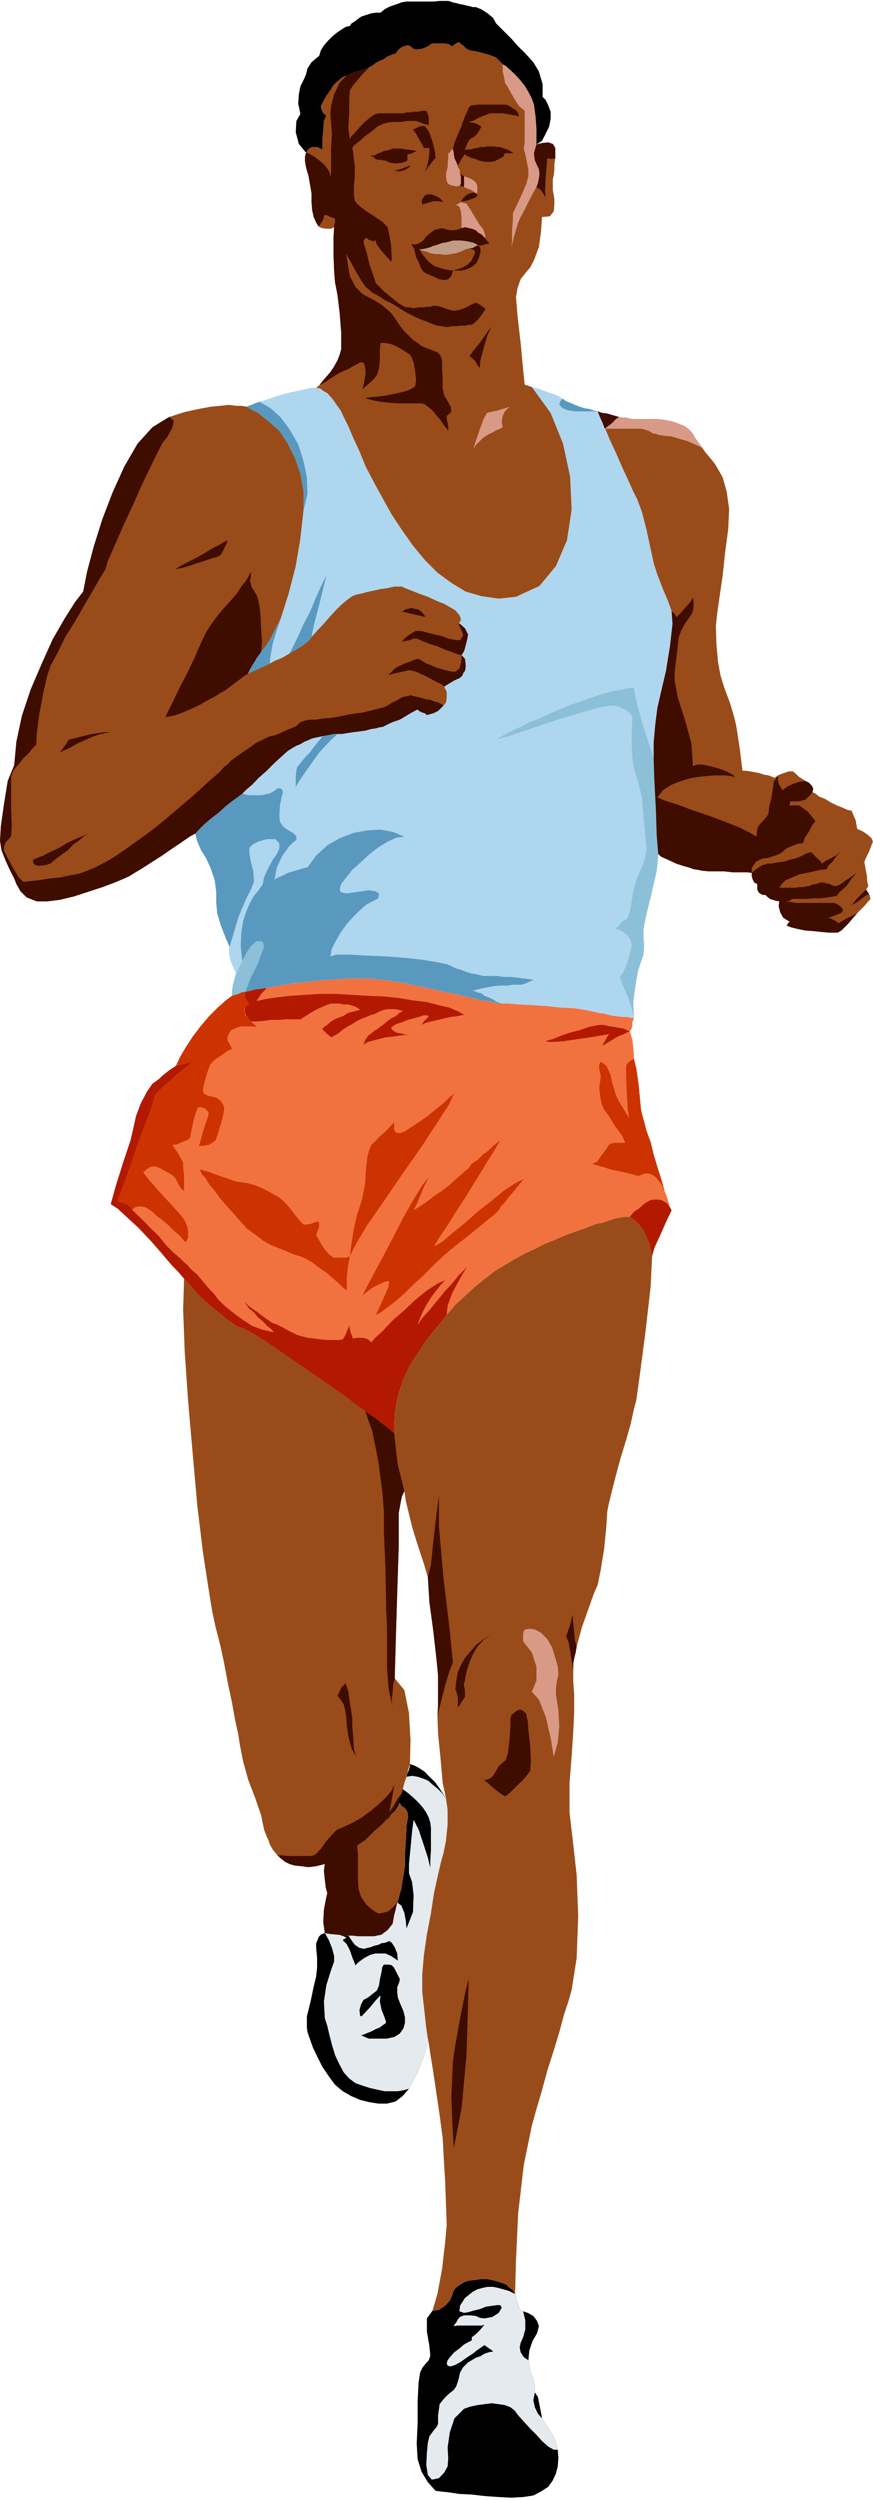 <?xml version="1.0" encoding="UTF-8" standalone="no"?>
<svg
   xmlns:ooo="http://xml.openoffice.org/svg/export"
   xmlns:dc="http://purl.org/dc/elements/1.1/"
   xmlns:cc="http://creativecommons.org/ns#"
   xmlns:rdf="http://www.w3.org/1999/02/22-rdf-syntax-ns#"
   xmlns:svg="http://www.w3.org/2000/svg"
   xmlns="http://www.w3.org/2000/svg"
   xmlns:sodipodi="http://sodipodi.sourceforge.net/DTD/sodipodi-0.dtd"
   xmlns:inkscape="http://www.inkscape.org/namespaces/inkscape"
   version="1.2"
   width="28.22mm"
   height="80.77mm"
   viewBox="0 0 2822 8077"
   preserveAspectRatio="xMidYMid"
   xml:space="preserve"
   id="svg207"
   sodipodi:docname="jogger4.svg"
   style="fill-rule:evenodd;stroke-width:28.222;stroke-linejoin:round"
   inkscape:version="0.92.5 (2060ec1f9f, 2020-04-08)"><sodipodi:namedview
   pagecolor="#ffffff"
   bordercolor="#666666"
   borderopacity="1"
   objecttolerance="10"
   gridtolerance="10"
   guidetolerance="10"
   inkscape:pageopacity="0"
   inkscape:pageshadow="2"
   inkscape:window-width="664"
   inkscape:window-height="487"
   id="namedview209"
   showgrid="false"
   inkscape:zoom="0.2102413"
   inkscape:cx="53.329135"
   inkscape:cy="152.61732"
   inkscape:window-x="0"
   inkscape:window-y="0"
   inkscape:window-maximized="0"
   inkscape:current-layer="svg207" />
 <defs
   class="ClipPathGroup"
   id="defs8">
  <clipPath
   id="presentation_clip_path"
   clipPathUnits="userSpaceOnUse">
   <rect
   x="0"
   y="0"
   width="21000"
   height="29700"
   id="rect2" />
  </clipPath>
  <clipPath
   id="presentation_clip_path_shrink"
   clipPathUnits="userSpaceOnUse">
   <rect
   x="21"
   y="29"
   width="20958"
   height="29641"
   id="rect5" />
  </clipPath>
 </defs>
 <defs
   class="TextShapeIndex"
   id="defs12">
  <g
   ooo:slide="id1"
   ooo:id-list="id3"
   id="g10" />
 </defs>
 <defs
   class="EmbeddedBulletChars"
   id="defs44">
  <g
   id="bullet-char-template-57356"
   transform="matrix(4.8828125e-4,0,0,-4.8828125e-4,0,0)">
   <path
   d="M 580,1141 1163,571 580,0 -4,571 Z"
   id="path14"
   inkscape:connector-curvature="0" />
  </g>
  <g
   id="bullet-char-template-57354"
   transform="matrix(4.8828125e-4,0,0,-4.8828125e-4,0,0)">
   <path
   d="M 8,1128 H 1137 V 0 H 8 Z"
   id="path17"
   inkscape:connector-curvature="0" />
  </g>
  <g
   id="bullet-char-template-10146"
   transform="matrix(4.8828125e-4,0,0,-4.8828125e-4,0,0)">
   <path
   d="M 174,0 602,739 174,1481 1456,739 Z M 1358,739 309,1346 659,739 Z"
   id="path20"
   inkscape:connector-curvature="0" />
  </g>
  <g
   id="bullet-char-template-10132"
   transform="matrix(4.8828125e-4,0,0,-4.8828125e-4,0,0)">
   <path
   d="M 2015,739 1276,0 H 717 l 543,543 H 174 v 393 h 1086 l -543,545 h 557 z"
   id="path23"
   inkscape:connector-curvature="0" />
  </g>
  <g
   id="bullet-char-template-10007"
   transform="matrix(4.8828125e-4,0,0,-4.8828125e-4,0,0)">
   <path
   d="m 0,-2 c -7,16 -16,29 -25,39 l 381,530 c -94,256 -141,385 -141,387 0,25 13,38 40,38 9,0 21,-2 34,-5 21,4 42,12 65,25 l 27,-13 111,-251 280,301 64,-25 24,25 c 21,-10 41,-24 62,-43 C 886,937 835,863 770,784 769,783 710,716 594,584 L 774,223 c 0,-27 -21,-55 -63,-84 l 16,-20 C 717,90 699,76 672,76 641,76 570,178 457,381 L 164,-76 c -22,-34 -53,-51 -92,-51 -42,0 -63,17 -64,51 -7,9 -10,24 -10,44 0,9 1,19 2,30 z"
   id="path26"
   inkscape:connector-curvature="0" />
  </g>
  <g
   id="bullet-char-template-10004"
   transform="matrix(4.8828125e-4,0,0,-4.8828125e-4,0,0)">
   <path
   d="M 285,-33 C 182,-33 111,30 74,156 52,228 41,333 41,471 c 0,78 14,145 41,201 34,71 87,106 158,106 53,0 88,-31 106,-94 l 23,-176 c 8,-64 28,-97 59,-98 l 735,706 c 11,11 33,17 66,17 42,0 63,-15 63,-46 V 965 c 0,-36 -10,-64 -30,-84 L 442,47 C 390,-6 338,-33 285,-33 Z"
   id="path29"
   inkscape:connector-curvature="0" />
  </g>
  <g
   id="bullet-char-template-9679"
   transform="matrix(4.8828125e-4,0,0,-4.8828125e-4,0,0)">
   <path
   d="M 813,0 C 632,0 489,54 383,161 276,268 223,411 223,592 c 0,181 53,324 160,431 106,107 249,161 430,161 179,0 323,-54 432,-161 108,-107 162,-251 162,-431 0,-180 -54,-324 -162,-431 C 1136,54 992,0 813,0 Z"
   id="path32"
   inkscape:connector-curvature="0" />
  </g>
  <g
   id="bullet-char-template-8226"
   transform="matrix(4.8828125e-4,0,0,-4.8828125e-4,0,0)">
   <path
   d="m 346,457 c -73,0 -137,26 -191,78 -54,51 -81,114 -81,188 0,73 27,136 81,188 54,52 118,78 191,78 73,0 134,-26 185,-79 51,-51 77,-114 77,-187 0,-75 -25,-137 -76,-188 -50,-52 -112,-78 -186,-78 z"
   id="path35"
   inkscape:connector-curvature="0" />
  </g>
  <g
   id="bullet-char-template-8211"
   transform="matrix(4.8828125e-4,0,0,-4.8828125e-4,0,0)">
   <path
   d="M -4,459 H 1135 V 606 H -4 Z"
   id="path38"
   inkscape:connector-curvature="0" />
  </g>
  <g
   id="bullet-char-template-61548"
   transform="matrix(4.8828125e-4,0,0,-4.8828125e-4,0,0)">
   <path
   d="m 173,740 c 0,163 58,303 173,419 116,115 255,173 419,173 163,0 302,-58 418,-173 116,-116 174,-256 174,-419 0,-163 -58,-303 -174,-418 C 1067,206 928,148 765,148 601,148 462,206 346,322 231,437 173,577 173,740 Z"
   id="path41"
   inkscape:connector-curvature="0" />
  </g>
 </defs>
 <g
   id="g49"
   transform="translate(-9089,-10811)">
  <g
   id="id2"
   class="Master_Slide">
   <g
   id="bg-id2"
   class="Background" />
   <g
   id="bo-id2"
   class="BackgroundObjects" />
  </g>
 </g>
 <g
   class="SlideGroup"
   id="g205"
   transform="translate(-9089,-10811)">
  <g
   id="g203">
   <g
   id="container-id1">
    <g
   id="id1"
   class="Slide"
   clip-path="url(#presentation_clip_path)">
     <g
   class="Page"
   id="g199">
      <g
   class="Graphic"
   id="g197">
       <g
   id="id3">
        <rect
   class="BoundingBox"
   x="9089"
   y="10811"
   width="2822"
   height="8077"
   id="rect51"
   style="fill:none;stroke:none" />
        <defs
   id="defs56">
         <clipPath
   id="clip_path_1"
   clipPathUnits="userSpaceOnUse">
          <path
   d="m 9089,10811 h 2821 v 8076 H 9089 Z"
   id="path53"
   inkscape:connector-curvature="0" />
         </clipPath>
        </defs>
        <g
   clip-path="url(#clip_path_1)"
   id="g194">
         <path
   d="m 9839,14028 10,-3 10,-3 10,-5 13,-2 15,-3 18,-5 18,-2 18,-3 43,-7 48,-8 49,-5 48,-5 46,-3 43,-2 h 38 l 36,2 23,3 25,2 28,5 30,5 31,8 30,5 31,8 33,7 28,5 31,8 27,5 23,8 23,2 21,5 15,3 h 10 23 l 35,3 41,2 46,3 46,5 43,2 33,5 25,5 21,5 20,3 18,5 20,3 18,2 h 15 l 13,3 h 10 l -5,15 v 13 l -2,7 -6,8 8,28 3,25 2,23 v 13 l 8,33 7,48 5,51 3,33 3,13 7,25 8,31 13,35 10,41 12,40 13,41 10,36 8,20 5,18 5,15 5,10 -15,31 -20,45 -21,46 -7,26 -11,-46 -17,-38 -23,-28 -21,-15 h -15 l -13,2 -17,3 -16,5 -15,5 -15,5 -15,2 -13,5 -20,8 -23,8 -28,10 -26,10 -30,13 -31,12 -30,16 -33,15 -33,18 -33,20 -33,20 -33,26 -31,25 -30,28 -31,28 -28,33 -25,31 -26,30 -23,33 -23,33 -20,33 -18,36 -15,40 -13,41 -5,25 -2,26 v 25 28 l -10,-7 -13,-11 -13,-10 -13,-10 -12,-10 -13,-8 -10,-7 -10,-8 -23,-15 -43,-33 -59,-41 -66,-46 -66,-45 -59,-41 -48,-30 -25,-13 -26,-10 -30,-21 -28,-23 -31,-25 -28,-25 -23,-26 -17,-20 -13,-13 -15,-18 -26,-27 -33,-39 -35,-40 -39,-41 -38,-35 -28,-26 -23,-15 18,-64 23,-73 23,-69 10,-43 8,-36 15,-40 20,-38 18,-26 10,-7 11,-8 10,-10 10,-8 10,-8 10,-7 8,-5 7,-5 13,-28 18,-31 23,-35 25,-33 28,-33 28,-28 26,-23 z"
   id="path58"
   inkscape:connector-curvature="0"
   style="fill:#f2723f;stroke:none" />
         <path
   d="m 9951,14002 -18,3 -18,2 -18,5 -15,3 -2,13 2,7 5,10 8,8 -15,13 v 15 l 7,15 13,15 h 18 l 23,-2 23,-3 h 25 l 23,-2 h 20 18 10 l 8,-5 13,-8 12,-8 18,-10 15,-7 18,-8 15,-5 h 16 12 l 13,3 h 13 l 10,2 8,3 7,2 8,5 7,5 -17,5 -21,5 -18,11 -20,7 -18,10 -12,11 -11,7 -5,8 8,7 8,8 10,8 5,2 7,-5 13,-7 13,-11 15,-10 18,-10 15,-10 18,-8 13,-5 12,-5 16,-5 15,-8 15,-5 15,-2 h 16 l 15,2 13,5 -10,5 -13,11 -15,7 -13,10 -13,11 -10,7 -10,8 -5,2 -10,8 -13,10 -10,15 -5,13 15,-8 18,-5 20,-5 20,-5 21,-2 20,-3 15,-2 h 13 l -18,-5 -18,-3 -12,-8 -5,-7 5,-5 12,-8 18,-5 18,-8 20,-5 18,-5 15,-5 h 10 l 6,3 -6,7 -10,10 -7,11 12,-6 18,-5 23,-5 20,-5 23,-5 18,-2 15,-3 8,-2 -20,-11 -28,-12 -36,-8 -38,-10 -43,-5 -46,-8 -51,-5 -51,-2 -51,-3 -50,-3 h -51 l -49,3 -45,3 -44,5 -35,5 -33,7 7,-10 8,-13 10,-10 z"
   id="path60"
   inkscape:connector-curvature="0"
   style="fill:#b21900;stroke:none" />
         <path
   d="m 9658,14254 16,-3 18,-5 12,-2 10,-3 -15,10 -18,15 -20,16 -18,17 -20,16 -15,15 -11,10 -5,5 -5,15 -12,41 -21,53 -23,61 -20,61 -20,56 -16,41 -5,20 13,3 15,5 13,10 5,8 15,15 21,20 25,26 26,25 22,28 23,23 21,18 12,12 13,11 13,15 18,15 15,18 15,18 13,15 13,13 7,10 8,10 15,15 18,15 23,18 25,18 28,18 33,12 36,8 -8,-10 -13,-10 -15,-16 -15,-12 -13,-16 -15,-12 -10,-13 -5,-8 12,11 13,10 15,10 13,10 13,10 12,8 11,8 7,2 8,3 10,5 10,5 8,5 10,5 10,5 10,5 11,5 12,3 18,5 20,2 21,3 23,2 h 20 18 l 12,-2 8,-13 5,-13 5,-10 3,-10 2,13 3,13 5,10 v 7 l 15,-2 h 21 l 15,5 10,10 13,-15 25,-23 31,-33 38,-33 38,-36 38,-30 33,-21 23,-10 -15,16 -16,20 -15,20 -13,21 -12,22 -8,18 -7,18 -3,10 15,-23 23,-25 23,-28 25,-31 26,-28 20,-25 18,-18 10,-12 -25,43 -23,43 -15,41 -3,30 -30,38 -34,41 -27,41 -28,43 -23,48 -16,51 -10,56 -2,63 -10,-7 -13,-11 -13,-10 -13,-10 -12,-10 -13,-8 -10,-7 -10,-8 -23,-15 -43,-33 -59,-41 -66,-46 -66,-45 -59,-41 -48,-30 -25,-13 -26,-10 -30,-21 -28,-23 -31,-25 -28,-25 -23,-26 -17,-20 -13,-13 -15,-18 -26,-27 -33,-39 -35,-40 -39,-41 -38,-35 -28,-26 -23,-15 18,-64 23,-73 23,-69 10,-43 8,-36 15,-40 20,-38 18,-26 10,-7 11,-8 10,-10 10,-8 10,-8 10,-7 8,-5 z"
   id="path62"
   inkscape:connector-curvature="0"
   style="fill:#b21900;stroke:none" />
         <path
   d="m 11125,14142 -10,5 -10,5 -13,5 -10,5 -13,8 -12,7 -10,6 -11,7 3,-7 8,-13 5,-10 7,-8 -20,3 -28,5 -33,5 -36,5 -33,5 -28,2 h -20 l -8,-2 8,-3 18,-5 23,-10 30,-10 31,-8 28,-10 23,-5 15,-2 h 10 l 10,2 13,3 15,2 15,3 13,2 10,5 z"
   id="path64"
   inkscape:connector-curvature="0"
   style="fill:#b21900;stroke:none" />
         <path
   d="m 11260,14721 -15,31 -20,45 -21,46 -7,26 -11,-46 -17,-38 -23,-28 -21,-15 13,-16 18,-12 18,-16 18,-10 17,-2 18,2 18,10 z"
   id="path66"
   inkscape:connector-curvature="0"
   style="fill:#b21900;stroke:none" />
         <path
   d="m 9882,14015 -13,2 -10,5 -10,3 -10,3 -20,15 -26,23 -28,28 -28,33 -25,33 -23,35 -18,31 -13,28 16,-3 18,-5 12,-2 10,-3 -15,10 -18,15 -20,16 -18,17 -20,16 -15,15 -11,10 -5,5 -5,15 -12,41 -21,53 -23,61 -20,61 -20,56 -16,41 -5,20 13,3 15,5 13,10 5,8 10,-8 16,-3 17,3 13,8 10,7 13,13 18,13 20,17 18,18 18,15 12,13 8,10 8,-15 v -20 l -3,-18 -8,-18 -7,-10 -15,-18 -21,-23 -23,-25 -23,-25 -20,-23 -15,-18 -10,-13 10,-10 13,-8 12,-2 10,2 13,6 18,10 18,10 10,10 5,10 5,10 8,13 10,8 v -23 -28 l -3,-26 v -15 l -7,-12 -10,-18 -11,-16 -7,-10 15,-2 18,-8 18,-7 7,-8 3,-18 7,-33 8,-30 8,-16 h 10 l 13,5 10,11 v 10 l -8,23 -10,30 -8,31 -5,15 h 13 l 18,-3 12,-7 11,-8 7,-20 10,-33 8,-31 3,-20 -3,-10 -8,-13 -10,-8 -12,-5 -11,-2 -12,-3 -11,-7 -2,-13 5,-23 8,-28 10,-28 13,-15 15,-10 15,-10 15,-11 13,-5 -3,-7 -5,-10 -5,-8 -2,-5 v -8 l 5,-12 7,-11 16,-7 15,-5 h 18 18 l 17,2 -20,-18 -18,-20 -5,-20 18,-18 -8,-8 -5,-10 -2,-7 z"
   id="path68"
   inkscape:connector-curvature="0"
   style="fill:#cc3300;stroke:none" />
         <path
   d="m 11237,14658 -10,-36 -13,-41 -12,-40 -10,-41 -13,-35 -8,-31 -7,-25 -3,-13 -3,-33 -5,-51 -7,-48 -8,-33 -15,10 -8,8 -2,7 v 8 28 l 2,48 3,53 5,31 -15,-25 -16,-26 -12,-23 -5,-18 -6,-20 -7,-30 -13,-28 -18,-13 -5,8 v 15 l 5,23 -2,18 -3,20 3,28 5,25 8,18 15,20 20,33 23,31 10,23 h -15 -15 l -16,2 -7,5 -8,13 -15,20 -15,21 -16,7 16,5 20,5 23,8 25,5 23,5 21,5 17,5 h 8 l 18,-7 h 12 l 13,5 10,7 10,13 8,10 5,11 z"
   id="path70"
   inkscape:connector-curvature="0"
   style="fill:#cc3300;stroke:none" />
         <path
   d="m 9735,14589 18,5 17,5 21,8 20,7 18,6 20,7 15,3 16,2 15,3 18,5 20,8 20,10 18,10 18,10 13,10 10,10 18,21 15,20 15,18 10,10 h 13 l 13,-3 12,-5 11,-2 2,10 -2,13 -5,12 -3,10 8,13 15,26 18,22 15,11 h 13 15 15 l 10,-5 5,-39 8,-50 10,-44 10,-30 8,-28 8,-41 2,-38 3,-28 2,-20 5,-20 8,-21 13,-12 15,-16 20,-17 16,-18 10,-10 v 10 12 l 5,11 13,2 15,-5 20,-13 26,-17 30,-21 28,-23 25,-20 18,-18 13,-10 -15,33 -38,59 -51,78 -61,87 -61,89 -54,78 -38,64 -18,36 -7,38 -3,30 v 26 17 l -13,-10 -15,-15 -18,-15 -20,-18 -23,-15 -20,-16 -20,-12 -18,-8 -26,-8 -23,-10 -25,-10 -25,-10 -26,-15 -23,-18 -28,-20 -25,-28 -20,-23 -21,-23 -20,-23 -18,-25 -18,-21 -12,-20 -13,-15 z"
   id="path72"
   inkscape:connector-curvature="0"
   style="fill:#cc3300;stroke:none" />
         <path
   d="m 10261,14996 13,-26 23,-43 30,-56 33,-63 33,-64 33,-58 28,-46 21,-26 -13,26 -13,30 -13,31 -10,20 21,-13 22,-15 23,-18 26,-17 23,-18 20,-18 15,-13 13,-12 13,-10 12,-16 18,-12 18,-18 18,-13 15,-15 13,-10 10,-8 -18,31 -25,40 -33,54 -33,53 -36,56 -30,48 -26,38 -13,23 26,-15 33,-28 41,-33 43,-38 46,-36 40,-33 36,-23 25,-12 -18,22 -17,21 -16,18 -10,15 -13,12 -5,11 -5,5 -2,2 -8,8 -23,18 -30,25 -38,31 -39,30 -33,28 -25,23 -15,15 -13,13 -20,20 -26,23 -28,28 -28,25 -28,21 -23,17 -15,8 13,-28 15,-33 13,-30 2,-18 h -5 l -10,2 -10,5 -13,6 -15,7 -13,10 -10,8 z"
   id="path74"
   inkscape:connector-curvature="0"
   style="fill:#cc3300;stroke:none" />
         <path
   d="m 10487,18276 21,-3 20,-13 15,-17 8,-18 2,-8 5,-10 8,-8 10,-7 13,-8 15,-5 18,-2 20,-3 h 21 l 18,3 17,5 16,5 12,5 10,10 11,8 7,12 5,18 5,15 5,16 11,7 15,5 18,10 12,16 6,17 -6,23 -15,26 -10,30 -3,31 6,33 10,28 5,25 v 18 l 10,15 5,26 5,25 3,18 15,23 15,22 13,26 8,30 2,26 -2,28 -6,23 -10,22 -15,21 -23,15 -25,13 -33,5 -38,2 -41,-2 -43,-3 -44,-5 -40,-2 -33,-5 -28,-3 -16,-2 -25,-28 -20,-33 -13,-41 -3,-51 3,-66 v -71 l 3,-59 5,-33 7,-15 10,-13 11,-12 5,-15 -3,-31 -8,-46 v -43 z"
   id="path76"
   inkscape:connector-curvature="0"
   style="fill:#000000;stroke:none" />
         <path
   d="m 10472,17399 -5,-46 -5,-40 -5,-38 -3,-31 v -51 l 5,-63 10,-69 13,-68 10,-66 13,-59 10,-43 8,-28 8,-41 5,-50 v -49 l -5,-35 -11,-18 -12,-18 -13,-18 -18,-17 -15,-16 -18,-12 -15,-8 -15,-5 v 7 l -3,11 -5,12 -3,11 -2,10 -5,10 -3,10 -2,10 -5,18 -11,23 -12,25 -16,26 8,-11 10,-10 8,-12 8,-16 5,11 12,7 8,13 2,15 -5,31 -2,43 -3,48 v 36 l -5,33 -7,43 -13,46 -10,38 -5,28 -16,20 -20,15 -23,5 h -7 -13 -13 -13 -15 l -15,-2 h -18 l -15,-3 h -15 l -13,-2 h -13 l -10,-3 -13,5 -7,8 -5,13 -3,7 v 15 l 3,31 v 33 l -3,28 -8,33 -10,48 -12,48 v 36 l 2,15 8,23 10,28 15,31 15,30 21,31 20,27 25,21 26,15 30,13 28,7 31,5 h 28 l 28,-7 23,-18 20,-23 28,-53 18,-46 12,-38 z"
   id="path78"
   inkscape:connector-curvature="0"
   style="fill:#000000;stroke:none" />
         <path
   d="m 10780,18278 -11,-7 -5,-16 -5,-15 -5,-18 -20,-10 -18,-5 -18,-5 -15,-3 h -18 l -15,3 -18,5 -15,8 -25,20 -16,25 -2,18 15,5 13,-2 17,-5 21,-5 20,-8 21,-3 15,-2 h 10 l 5,8 -10,17 -20,13 -26,5 -15,-2 -13,-6 -18,-2 h -20 l -13,5 -7,8 -5,10 -6,7 -2,5 13,-2 h 12 16 12 16 10 12 l 8,-3 -13,16 -15,15 -13,10 v 10 l -10,5 -15,8 -15,13 -16,12 -12,13 -10,13 -3,10 3,8 10,2 15,-5 18,-10 18,-13 20,-13 15,-12 15,-10 8,-6 8,6 7,5 8,5 5,5 -13,2 -15,5 -13,8 -15,5 -13,8 -12,7 -8,8 -8,8 -10,17 -5,23 -7,21 -8,12 -13,10 -12,11 -11,12 -10,13 -2,15 -3,21 v 15 13 l -5,10 -10,12 -13,18 -5,21 -3,30 -2,41 5,33 13,15 23,-5 17,-18 11,-20 2,-26 -2,-35 7,-49 15,-45 31,-31 20,-7 23,-5 23,-3 23,-3 23,3 20,3 18,7 13,10 12,16 18,20 21,23 20,20 18,20 20,18 18,10 h 13 l -8,-30 -13,-26 -15,-22 -15,-23 -13,-15 -10,-21 -5,-23 5,-25 v -18 l -5,-25 -10,-28 -6,-33 -15,-10 -10,-16 -3,-15 3,-15 8,-18 7,-25 v -31 z"
   id="path80"
   inkscape:connector-curvature="0"
   style="fill:#e5eaef;stroke:none" />
         <path
   d="m 10373,16957 -3,10 -2,13 -3,10 -2,8 -5,28 -16,20 -20,15 -23,5 h -7 -8 -8 -10 -13 -12 l -13,-2 h -13 l 10,15 11,15 15,10 15,3 10,-3 10,-2 13,-5 13,-3 10,-5 13,-2 7,-3 5,-2 8,5 10,15 8,20 2,23 -12,23 5,10 5,10 5,10 3,5 v 6 l -3,10 -5,12 v 16 l 2,17 8,21 10,23 5,20 v 18 l -5,18 -12,17 -18,11 -10,2 -13,3 h -15 -16 -15 -13 l -12,-5 -13,-6 8,-2 12,-5 13,-5 15,-8 13,-5 10,-8 8,-5 2,-5 -5,-15 -10,-25 -5,-26 2,-20 -17,18 -16,20 -17,18 -11,12 -5,-2 -2,-18 5,-18 8,-15 15,-8 15,-12 13,-10 7,-16 3,-20 5,-23 3,-18 5,-7 h 7 10 l 8,2 8,8 2,5 v 0 l -2,-3 v -2 l 12,-23 -22,-15 -18,-8 h -18 -15 l -18,5 -18,10 -18,13 -10,10 -10,-25 -8,-23 -10,-20 -13,-13 3,-3 5,-2 3,-3 h 2 l -5,-2 -5,-3 -8,-2 -2,-3 h -15 l -13,-2 h -13 l -10,-3 13,23 10,25 7,26 v 18 l -10,28 -15,48 -8,53 3,54 8,25 7,30 8,31 10,33 13,28 15,28 18,20 20,15 23,8 25,8 23,5 23,5 h 23 20 l 18,-3 18,-5 28,-53 18,-46 12,-38 3,-23 -5,-46 -5,-40 -5,-38 -3,-31 v -51 l 5,-63 10,-69 13,-68 10,-66 13,-59 10,-43 8,-28 8,-41 5,-50 v -49 l -5,-35 -13,-18 -15,-15 -16,-13 -15,-13 -18,-7 -15,-5 -18,-3 -18,3 -2,10 -5,10 -3,10 -2,10 20,15 18,16 15,15 13,15 10,15 8,16 5,17 2,16 v 35 36 l -2,35 v 23 l -8,-33 -15,-46 -15,-45 -16,-31 -5,38 -5,54 -5,51 v 30 l 10,28 5,43 -2,54 -21,53 -2,-23 -5,-28 -10,-23 z"
   id="path82"
   inkscape:connector-curvature="0"
   style="fill:#e5eaef;stroke:none" />
         <path
   d="m 9839,14028 10,-3 10,-3 10,-5 13,-2 15,-3 18,-5 18,-2 18,-3 43,-7 48,-8 49,-5 48,-5 46,-3 43,-2 h 38 l 36,2 23,3 25,2 28,5 30,5 31,8 30,5 31,8 33,7 28,5 31,8 27,5 23,8 23,2 21,5 15,3 h 10 23 l 35,3 41,2 46,3 46,5 43,2 33,5 25,5 21,5 20,3 18,5 20,3 18,2 h 15 l 13,3 h 10 l -2,-51 7,-53 8,-46 10,-31 8,-23 2,-30 -2,-28 v -23 l 7,-38 18,-74 18,-78 5,-54 -5,-58 -3,-92 -5,-94 -2,-66 v -48 l 5,-58 7,-56 13,-56 15,-64 13,-81 8,-71 -3,-41 -10,-28 -18,-43 -18,-46 -12,-38 -10,-46 -13,-61 -15,-58 -16,-43 -12,-23 -16,-36 -20,-43 -20,-46 -21,-45 -17,-41 -13,-30 -8,-18 -13,-3 -15,-5 -15,-2 -15,-5 -16,-6 -15,-7 -13,-5 -12,-8 -10,-7 -13,-6 -15,-5 -13,-5 -15,-5 -13,-5 -10,-2 -10,-3 61,84 40,99 23,107 5,106 -15,99 -36,84 -53,64 -76,35 -56,6 -56,-8 -51,-15 -46,-28 -45,-33 -41,-41 -38,-46 -36,-51 -33,-50 -30,-54 -28,-51 -26,-50 -20,-49 -20,-43 -16,-38 -15,-30 -10,-21 -13,-18 -10,-15 -10,-12 -10,-11 -13,-7 -10,-8 -13,-2 h -18 l -20,5 -23,5 -25,5 -26,7 -25,8 -23,8 -23,7 -15,5 -10,5 -11,3 -7,3 38,20 35,28 34,30 27,41 23,46 18,51 10,55 v 64 l -10,91 -15,89 -23,89 -25,79 -16,31 -15,30 -15,25 -18,23 -13,18 -12,20 -11,18 -7,15 -10,23 -21,54 -28,71 -30,79 -33,83 -26,77 -17,58 -8,33 3,33 7,28 10,28 18,28 15,33 13,38 5,38 v 33 l 3,36 12,40 16,41 12,28 -2,18 5,25 10,26 8,17 -5,18 -5,18 -3,20 z"
   id="path84"
   inkscape:connector-curvature="0"
   style="fill:#afd6ef;stroke:none" />
         <path
   d="m 9872,13916 13,-26 15,-22 18,-16 h 18 l 5,8 v 15 l -8,20 -8,23 -12,26 -13,25 -10,26 -8,20 -13,2 -10,5 -10,3 -10,3 v -16 l 3,-20 5,-18 5,-18 7,-10 3,-10 5,-10 z"
   id="path86"
   inkscape:connector-curvature="0"
   style="fill:#8cbfd8;stroke:none" />
         <path
   d="m 11138,14099 -2,-51 7,-53 8,-46 10,-31 8,-23 2,-30 -2,-28 v -23 l 7,-38 18,-74 18,-78 5,-54 -5,-58 -3,-92 -5,-94 -2,-66 -16,-48 -22,-69 -18,-66 -8,-43 h -18 l -23,5 -28,5 -30,8 -31,10 -35,13 -36,12 -33,13 -35,15 -33,16 -33,12 -31,16 -25,12 -23,11 -18,10 -13,7 41,-10 53,-18 59,-20 61,-20 61,-18 53,-15 41,-8 25,3 26,12 12,10 8,11 v 15 l -2,28 v 43 l 2,46 5,35 10,31 8,30 8,31 2,25 3,36 5,56 5,50 -5,33 -10,26 -16,38 -12,41 -5,33 -3,20 -5,20 -5,13 -8,8 -7,2 -8,8 -8,10 -10,8 23,7 18,15 10,16 3,18 -6,25 -10,33 -12,28 -11,13 11,28 15,35 13,38 z"
   id="path88"
   inkscape:connector-curvature="0"
   style="fill:#8cbfd8;stroke:none" />
         <path
   d="m 10070,12460 v -64 l -10,-55 -18,-51 -23,-46 -27,-41 -34,-30 -35,-28 -38,-20 7,-3 11,-3 10,-5 15,-5 36,21 33,30 30,41 26,46 17,53 11,53 2,54 z"
   id="path90"
   inkscape:connector-curvature="0"
   style="fill:#5999bf;stroke:none" />
         <path
   d="m 9872,13375 8,2 12,3 h 13 15 16 l 12,-3 10,-2 8,-3 8,-5 7,-5 8,-5 10,2 5,11 -5,17 -5,26 -2,33 2,20 10,15 13,10 15,8 10,8 5,7 v 11 l -10,7 -15,15 -20,28 -18,38 -8,41 5,-5 11,-5 12,-5 15,-8 18,-5 16,-5 17,-5 13,-3 28,-38 36,-33 40,-23 44,-17 43,-8 45,-3 41,8 36,15 -26,3 -28,13 -28,17 -30,23 -28,26 -28,25 -20,25 -16,21 -5,15 3,10 7,3 13,2 18,-2 18,-3 18,-2 15,-3 23,3 12,7 -2,16 -23,12 -18,10 -20,18 -20,20 -21,23 -20,28 -15,26 -13,25 -5,26 18,-6 h 43 l 56,3 66,3 66,5 58,7 46,8 23,5 13,5 15,8 18,5 18,7 17,5 18,3 18,5 h 13 15 18 l 20,3 h 23 l 20,2 21,3 20,2 15,3 -7,2 -11,5 -10,5 -12,3 h -11 -15 l -20,3 h -23 l -23,2 -25,5 -23,5 -21,5 h 8 l 10,5 13,3 10,8 13,5 15,7 13,8 15,5 h -10 l -15,-3 -21,-5 -23,-2 -23,-8 -27,-5 -31,-8 -28,-5 -33,-7 -31,-8 -30,-5 -31,-8 -30,-5 -28,-5 -25,-2 -23,-3 -36,-2 h -38 l -43,2 -46,3 -48,5 -49,5 -48,8 -43,7 -18,3 -18,2 -18,5 -15,3 8,-20 10,-26 13,-25 12,-26 8,-23 8,-20 v -15 l -5,-8 h -18 l -18,16 -15,22 -13,26 -5,-51 2,-41 6,-38 10,-30 12,-28 13,-23 15,-18 13,-18 5,-25 13,-28 15,-28 13,-18 8,-18 v -17 l -13,-13 h -28 l -28,8 -18,10 -10,10 v 18 l 5,28 8,30 2,33 -10,26 -18,35 -23,56 -17,58 -11,36 -12,-28 -16,-41 -12,-40 -3,-36 v -33 l -5,-38 -13,-38 -15,-33 -13,-20 -10,-21 -7,-17 -5,-21 12,-13 15,-15 23,-20 26,-20 23,-21 23,-18 17,-12 z"
   id="path92"
   inkscape:connector-curvature="0"
   style="fill:#5999bf;stroke:none" />
         <path
   d="m 10144,12671 -10,40 -15,61 -16,61 -7,36 -10,13 -21,17 -23,13 -17,10 12,-23 16,-33 17,-38 21,-40 17,-41 16,-36 12,-25 z"
   id="path94"
   inkscape:connector-curvature="0"
   style="fill:#5999bf;stroke:none" />
         <path
   d="m 10045,13354 v -15 -20 l 2,-18 3,-13 5,-5 8,-10 12,-15 16,-16 12,-17 13,-16 10,-12 5,-8 13,-2 15,-3 10,-2 h 11 l -16,15 -20,20 -23,25 -20,28 -20,28 -18,26 -13,20 z"
   id="path96"
   inkscape:connector-curvature="0"
   style="fill:#5999bf;stroke:none" />
         <path
   d="m 11021,12140 -13,-3 -15,-5 -15,-2 -15,-5 -16,-6 -15,-7 -13,-5 -12,-8 -8,10 -2,8 5,8 10,7 15,5 23,3 h 33 z"
   id="path98"
   inkscape:connector-curvature="0"
   style="fill:#5999bf;stroke:none" />
         <path
   d="m 9961,12955 -23,11 -23,10 -15,7 -10,5 7,-15 11,-18 12,-20 13,-18 18,-23 15,-25 15,-30 16,-31 -13,38 -13,43 -7,38 z"
   id="path100"
   inkscape:connector-curvature="0"
   style="fill:#5999bf;stroke:none" />
         <path
   d="m 11537,13667 -10,-5 -5,-10 -3,-11 v -10 l -15,-2 h -23 -25 l -26,-3 h -27 -23 l -21,-2 -15,-3 -13,-2 -17,-6 -18,-5 -21,-7 -17,-8 -18,-8 -15,-7 -8,-8 -5,-58 -3,-92 -5,-94 -2,-66 v -48 l 5,-58 7,-56 13,-56 15,-64 13,-81 8,-71 -3,-41 -10,-28 -18,-43 -18,-46 -12,-38 -10,-46 -13,-61 -15,-58 -16,-43 -12,-23 -16,-36 -20,-43 -20,-46 -21,-45 -17,-41 -13,-30 -8,-18 15,5 16,2 20,6 18,5 10,2 h 13 l 10,3 13,2 h 10 10 10 10 21 20 l 23,3 23,5 20,7 20,8 16,13 10,12 7,13 11,15 12,16 10,15 11,13 10,12 10,13 8,13 17,30 13,46 8,56 -3,66 -10,74 -8,76 -10,68 -7,49 -5,45 2,61 5,56 8,43 12,39 18,48 13,43 8,33 5,33 7,46 5,41 3,25 h 10 l 15,2 16,3 15,3 15,5 13,2 13,5 7,3 10,-8 18,-7 18,-6 h 13 l 10,8 10,10 13,8 7,5 11,5 10,10 5,10 -3,11 10,5 13,10 18,7 18,11 20,10 18,7 18,8 12,2 5,13 8,18 3,18 2,10 18,8 15,10 13,12 5,11 -5,12 -8,21 -10,20 -5,13 3,17 5,26 2,23 3,12 -3,3 v 2 l -2,3 -3,3 3,2 2,5 3,3 2,5 3,5 v 5 l 2,3 v 2 l -7,8 -13,15 -15,15 -8,8 -13,15 -17,20 -21,21 -12,7 h -11 -17 l -23,-2 -28,-3 -26,-2 -25,-5 -20,-5 -16,-6 3,-2 2,-5 3,-3 3,-2 -21,-13 -10,-18 -5,-20 2,-15 -15,-3 -15,-5 -10,-8 -5,-5 h -10 l -11,-7 -5,-10 z"
   id="path102"
   inkscape:connector-curvature="0"
   style="fill:#994c19;stroke:none" />
         <path
   d="m 9986,16805 11,10 12,10 16,8 17,5 21,2 23,3 25,-3 28,-7 -3,22 3,28 3,26 5,18 -5,22 -6,33 -2,39 5,35 18,3 23,2 23,3 h 22 l 23,2 h 21 17 13 l 23,-5 20,-15 16,-20 5,-28 10,-38 13,-46 7,-43 5,-33 v -36 l 3,-48 2,-43 5,-31 -2,-15 -8,-13 -12,-7 -5,-11 -8,16 -8,12 -10,10 -8,11 16,-26 12,-25 11,-23 5,-18 5,-20 7,-20 5,-21 6,-20 2,-76 -5,-89 -15,-74 -31,-38 3,-109 5,-165 5,-155 v -82 -23 l 5,-28 5,-25 8,-18 5,33 10,41 10,41 13,43 13,40 12,36 8,28 5,15 5,81 13,97 10,89 5,51 v 28 33 38 l -2,33 2,56 8,81 7,79 11,51 5,35 v 49 l -5,50 -8,41 -8,28 -10,43 -13,59 -10,66 -13,68 -10,69 -5,63 v 51 l 13,120 23,144 20,135 10,76 3,56 5,84 3,84 2,56 -5,56 -10,86 -15,81 -16,54 21,-3 20,-13 15,-17 8,-18 2,-8 5,-10 8,-8 10,-7 13,-8 15,-5 18,-2 20,-3 h 21 l 18,3 17,5 16,5 12,5 10,10 11,8 7,12 3,-111 7,-150 18,-155 26,-127 15,-54 18,-61 17,-63 21,-66 18,-59 15,-56 15,-45 10,-36 16,-102 5,-134 -5,-135 -11,-99 -12,-102 v -96 l 7,-89 5,-74 3,-63 v -59 l -3,-45 v -33 -21 l 3,-18 5,-20 3,-18 17,-63 21,-59 17,-48 13,-30 10,-49 11,-68 7,-71 3,-49 5,-25 10,-41 13,-51 15,-55 18,-59 15,-53 10,-46 8,-30 12,-87 18,-137 16,-140 5,-101 -11,-46 -17,-38 -23,-28 -21,-15 h -15 l -13,2 -17,3 -16,5 -15,5 -15,5 -15,2 -13,5 -20,8 -23,8 -28,10 -26,10 -30,13 -31,12 -30,16 -33,15 -33,18 -33,20 -33,20 -33,26 -31,25 -30,28 -31,28 -28,33 -30,38 -34,41 -27,41 -28,43 -23,48 -16,51 -10,56 -2,63 -10,-7 -13,-11 -13,-10 -13,-10 -12,-10 -13,-8 -10,-7 -10,-8 -23,-15 -43,-33 -59,-41 -66,-46 -66,-45 -59,-41 -48,-30 -25,-13 -26,-10 -30,-21 -28,-23 -31,-25 -28,-25 -23,-26 -17,-20 -13,-13 -3,99 5,135 11,160 15,173 15,168 18,149 18,117 12,74 11,51 15,58 13,61 12,64 13,61 10,56 10,45 5,33 11,56 17,61 21,54 12,35 8,23 5,25 5,23 8,21 5,10 5,15 10,18 z"
   id="path104"
   inkscape:connector-curvature="0"
   style="fill:#994c19;stroke:none" />
         <path
   d="m 9885,12125 38,20 35,28 34,30 27,41 23,46 18,51 10,55 v 64 l -10,91 -15,89 -23,89 -25,79 -16,31 -15,30 -15,25 -18,23 -13,18 -12,20 -11,18 -7,15 10,-5 15,-7 23,-10 23,-11 18,-10 18,-7 15,-8 13,-8 17,-10 23,-13 21,-17 10,-13 18,-20 20,-21 20,-23 18,-20 20,-20 18,-15 18,-13 13,-5 15,-3 18,-5 23,-5 22,-5 23,-3 21,-5 h 15 10 l 10,5 21,8 25,10 28,10 28,13 25,10 23,13 13,8 13,15 5,13 -3,10 -5,2 10,8 11,10 5,10 5,10 -3,16 -5,20 -5,18 -8,12 11,13 2,15 v 13 l -2,10 -6,8 -2,7 -8,8 -7,3 -11,5 -12,7 -13,8 -8,5 8,18 v 15 l -2,18 -8,10 -10,10 -8,8 -15,7 -21,6 -7,-6 -8,-2 -10,-5 -5,-5 -10,5 -13,7 -18,11 -17,10 -21,7 -18,8 -15,8 -13,2 -10,3 -15,2 -18,5 -20,3 -18,2 -20,3 -18,3 h -15 -11 l -10,2 -15,3 -13,2 -12,3 -11,2 -12,3 -10,5 -13,5 -13,8 -13,5 -12,7 -16,10 -20,18 -23,21 -25,25 -26,23 -22,23 -18,15 -13,13 -13,10 -17,12 -23,18 -23,21 -26,20 -23,20 -15,15 -12,13 -18,10 -26,18 -30,20 -33,23 -33,21 -31,20 -25,15 -16,10 -17,8 -31,13 -40,15 -46,15 -46,15 -46,11 -40,5 h -34 l -33,-13 -20,-20 -13,-23 -7,-18 -13,-25 -15,-33 -13,-33 -5,-31 3,-48 10,-71 12,-74 21,-51 7,-76 18,-84 28,-84 36,-84 35,-78 38,-66 34,-54 27,-35 13,-66 21,-79 28,-89 33,-86 38,-84 43,-74 48,-53 54,-33 50,-16 46,-10 38,-7 31,-3 28,-3 23,3 h 17 z"
   id="path106"
   inkscape:connector-curvature="0"
   style="fill:#994c19;stroke:none" />
         <path
   d="m 10210,11055 21,-10 20,-5 18,-5 15,-8 10,-5 10,-8 13,-7 13,-5 10,-8 13,-5 7,-3 8,-2 7,-10 8,-8 10,-5 10,-3 h 8 l 8,5 7,6 8,2 18,-2 15,-6 10,-5 8,-7 h 15 20 l 18,2 13,8 5,-5 8,-5 5,-3 h 5 l 5,5 7,5 8,8 8,5 7,3 13,2 15,3 18,5 18,5 18,7 12,11 11,12 10,5 12,11 16,15 17,18 16,20 12,20 11,21 7,20 5,38 3,38 v 31 22 l 18,-5 20,-2 15,5 8,13 v 7 8 8 10 l -3,20 v 18 l -2,18 -3,12 v 18 18 l 3,15 2,13 v 18 l -2,22 -13,16 -25,2 -3,46 -7,51 -16,43 -12,23 -13,15 -18,23 -10,28 -5,30 5,61 10,87 8,86 5,48 5,3 h 5 l 5,3 8,2 61,84 40,99 23,107 5,106 -15,99 -36,84 -53,64 -76,35 -56,6 -56,-8 -51,-15 -46,-28 -45,-33 -41,-41 -38,-46 -36,-51 -33,-50 -30,-54 -28,-51 -26,-50 -20,-49 -20,-43 -16,-38 -15,-30 -10,-21 -13,-18 -10,-15 -10,-12 -10,-11 -13,-7 -10,-8 -13,-2 10,-8 10,-13 13,-15 13,-15 12,-18 11,-20 7,-18 5,-18 v -53 l -5,-64 -7,-58 -8,-41 -3,-38 -2,-53 v -51 l 2,-36 -10,5 h -15 l -15,-2 -10,-5 -8,-13 -8,-18 -5,-23 -2,-25 v -28 l -5,-30 -5,-28 -5,-16 -3,-12 -3,-18 v -15 l 3,-13 10,-13 10,-5 h 16 l 17,8 v -31 l 3,-33 2,-28 8,-18 -10,-7 -5,-10 -3,-13 8,-15 5,-10 8,-13 10,-13 7,-13 11,-12 12,-10 10,-8 z"
   id="path108"
   inkscape:connector-curvature="0"
   style="fill:#994c19;stroke:none" />
         <path
   d="m 10823,11278 v -22 -31 l -3,-38 -5,-38 -7,-20 -11,-21 -12,-20 -16,-20 -17,-18 -16,-15 -12,-11 -10,-5 -11,-12 -12,-11 -18,-7 -18,-5 -18,-5 -15,-3 -13,-2 -7,-3 -8,-5 -8,-8 -7,-5 -5,-5 h -5 l -5,3 -8,5 -5,5 -13,-8 -18,-2 h -20 -15 l -8,7 -10,5 -15,6 -18,2 -8,-2 -7,-6 -8,-5 h -8 l -10,3 -10,5 -8,8 -7,10 -8,2 -7,3 -13,5 -10,8 -13,5 -13,7 -10,8 -10,5 -15,8 -18,5 -20,5 -21,10 -13,5 -10,8 -12,10 -11,12 -7,13 -10,13 -8,13 -5,10 -8,15 3,13 5,10 10,7 -8,18 -2,28 -3,33 v 31 l -17,-8 h -16 l -10,5 -10,13 -23,-28 -10,-38 2,-36 13,-23 -7,-33 2,-30 5,-26 10,-20 8,-18 5,-20 13,-20 25,-21 5,-17 10,-16 13,-15 15,-15 16,-13 15,-10 13,-8 12,-2 5,-8 11,-7 10,-8 12,-8 16,-5 15,-5 15,-2 h 15 l 13,-11 13,-7 13,-5 15,-5 13,-5 15,-3 h 13 12 13 18 18 17 l 18,-2 h 15 13 l 8,2 7,3 11,2 10,3 12,2 11,3 10,2 10,3 h 10 l 18,7 20,13 18,15 10,18 8,8 13,13 15,15 15,15 13,15 15,16 13,12 7,8 21,23 18,30 12,41 v 41 l 10,10 8,17 8,21 v 23 l -5,25 -11,23 -12,23 z"
   id="path110"
   inkscape:connector-curvature="0"
   style="fill:#000000;stroke:none" />
         <path
   d="m 10780,16114 v -11 -12 l 2,-11 5,-5 13,-2 18,2 20,11 20,20 16,28 10,33 8,28 2,25 -5,23 -3,23 v 20 l 3,18 5,33 3,51 -5,53 -13,46 -10,-61 -16,-69 -22,-55 -23,-26 15,-35 v -46 l -15,-46 z"
   id="path112"
   inkscape:connector-curvature="0"
   style="fill:#d89987;stroke:none" />
         <path
   d="m 11369,12272 -10,-15 -12,-16 -11,-15 -7,-13 -10,-12 -16,-13 -20,-8 -20,-7 -23,-5 -23,-3 h -20 -21 -10 -10 -10 -10 l -13,-2 -10,-3 h -13 l -10,-2 -10,7 -13,13 -13,10 -10,8 h 13 15 18 20 18 15 10 8 l 10,2 15,5 13,8 10,2 10,3 18,3 23,2 26,8 25,7 25,11 21,10 z"
   id="path114"
   inkscape:connector-curvature="0"
   style="fill:#d89987;stroke:none" />
         <path
   d="m 10619,12262 8,-26 13,-38 13,-35 10,-18 12,-3 23,-5 23,-7 15,-5 -15,15 -7,15 -3,18 3,18 -8,5 -13,5 -12,7 -16,8 -15,10 -13,13 -10,10 z"
   id="path116"
   inkscape:connector-curvature="0"
   style="fill:#d89987;stroke:none" />
         <path
   d="m 10823,11278 v -22 -31 l -3,-38 -5,-38 -7,-20 -11,-21 -12,-20 -16,-20 -17,-18 -16,-15 -12,-11 -10,-5 v 23 l 5,21 2,15 8,12 10,18 13,23 15,23 18,15 v 28 38 36 l -3,20 5,18 5,25 5,26 v 20 l -7,26 -15,35 -18,38 -10,21 v 22 l -3,36 v 33 l -2,20 7,-30 8,-28 7,-23 8,-18 10,-18 15,-30 16,-31 10,-17 5,-13 3,-15 2,-15 -2,-16 -6,-12 -7,-16 -3,-23 z"
   id="path118"
   inkscape:connector-curvature="0"
   style="fill:#d89987;stroke:none" />
         <path
   d="m 10569,11347 -5,-13 -6,-12 -2,-16 -3,-15 -7,8 -3,5 -5,2 v 6 10 l -2,15 v 15 l -3,10 -2,8 v 13 l 2,12 3,8 7,5 10,3 11,2 12,-2 3,-8 v -13 -10 l -3,-7 v -8 l -2,-8 -5,-5 z"
   id="path120"
   inkscape:connector-curvature="0"
   style="fill:#d89987;stroke:none" />
         <path
   d="m 10589,11380 13,5 12,5 11,8 5,8 2,7 v 10 8 l -2,5 -5,-3 -11,-7 -12,-5 -13,-5 v -8 -10 -10 z"
   id="path122"
   inkscape:connector-curvature="0"
   style="fill:#d89987;stroke:none" />
         <path
   d="m 10579,11464 -5,3 -3,2 -5,3 h -5 l 13,7 5,15 2,23 v 31 l 13,-3 10,3 10,2 13,5 8,8 10,5 8,8 5,5 v -8 l -3,-10 -5,-13 -10,-12 -13,-21 -15,-25 -15,-23 z"
   id="path124"
   inkscape:connector-curvature="0"
   style="fill:#d89987;stroke:none" />
         <path
   d="m 10139,17056 -5,-35 2,-39 6,-33 5,-22 -5,-18 -3,-26 -3,-28 3,-22 -28,7 -25,3 -23,-3 -21,-2 -17,-5 -16,-8 -12,-10 -11,-10 h 16 l 17,2 h 21 18 17 16 l 12,-2 8,-5 15,-16 18,-25 20,-23 13,-13 23,-10 28,-13 30,-17 31,-23 25,-21 23,-22 18,-21 8,-20 -3,23 -5,28 -5,25 -3,13 13,-18 13,-23 13,-18 5,-15 -5,18 -11,23 -12,25 -16,26 -7,5 -10,10 -13,13 -18,15 -15,15 -15,15 -16,10 -10,8 3,26 v 38 43 l 2,33 8,25 18,26 20,17 18,11 18,-3 15,-5 15,-13 13,-15 -3,10 -2,13 -3,10 -2,8 -5,28 -16,20 -20,15 -23,5 h -13 -17 -21 l -23,-2 h -22 l -23,-3 -23,-2 z"
   id="path126"
   inkscape:connector-curvature="0"
   style="fill:#3f0c00;stroke:none" />
         <path
   d="m 10180,16289 5,-10 7,-16 11,-10 2,-7 10,30 5,36 5,30 3,23 v 25 l 3,36 2,36 8,25 -16,-28 -10,-38 -5,-36 -2,-28 -3,-20 -5,-20 -10,-15 z"
   id="path128"
   inkscape:connector-curvature="0"
   style="fill:#3f0c00;stroke:none" />
         <path
   d="m 10396,15628 -8,18 -5,25 -5,28 v 23 82 l -5,155 -5,165 -3,109 -5,20 -2,28 -3,26 3,22 -13,-63 -5,-66 v -66 -56 l -3,-81 -2,-120 -5,-114 v -69 l -5,-63 -13,-99 -20,-99 -23,-64 10,8 10,7 13,8 12,10 13,10 13,10 13,11 10,7 5,46 7,58 13,51 z"
   id="path130"
   inkscape:connector-curvature="0"
   style="fill:#3f0c00;stroke:none" />
         <path
   d="m 10953,16131 -3,18 -5,20 -3,18 v 21 l -5,-31 -5,-33 -5,-28 -8,-18 6,-18 7,-20 5,-20 3,-13 2,28 3,28 2,25 z"
   id="path132"
   inkscape:connector-curvature="0"
   style="fill:#3f0c00;stroke:none" />
         <path
   d="m 10604,17203 -2,84 -5,163 -16,173 -25,127 -5,-84 -3,-81 3,-69 2,-46 8,-53 15,-84 16,-81 z"
   id="path134"
   inkscape:connector-curvature="0"
   style="fill:#3f0c00;stroke:none" />
         <path
   d="m 10653,16561 h 7 l 10,-3 8,-5 5,-5 8,-13 10,-18 13,-12 10,-8 7,-23 5,-43 3,-43 v -25 l 3,-11 12,-10 10,-7 h 11 l 7,5 8,7 2,13 3,10 2,31 6,50 2,51 -2,31 -6,7 -10,13 -12,13 -13,12 -13,13 -13,13 -10,8 -5,2 -13,-8 -20,-15 -20,-18 z"
   id="path136"
   inkscape:connector-curvature="0"
   style="fill:#3f0c00;stroke:none" />
         <path
   d="m 10678,16091 -28,17 -23,18 -18,21 -17,20 -13,23 -10,23 -5,28 -3,28 5,12 3,15 v 18 13 l 7,-8 5,-10 5,-7 6,-8 v -10 -13 l -3,-13 v -10 l 3,-7 2,-16 5,-20 8,-25 10,-23 15,-26 21,-23 z"
   id="path138"
   inkscape:connector-curvature="0"
   style="fill:#3f0c00;stroke:none" />
         <path
   d="m 10472,15905 5,81 13,97 10,89 5,51 v 28 33 38 l -2,33 12,-48 13,-51 13,-43 12,-31 -10,-102 -20,-167 -15,-170 v -100 l -8,59 -10,86 -8,79 z"
   id="path140"
   inkscape:connector-curvature="0"
   style="fill:#3f0c00;stroke:none" />
         <path
   d="m 10523,13090 -10,10 -8,8 -15,7 -21,6 -7,-6 -8,-2 -10,-5 -5,-5 -10,5 -13,7 -18,11 -17,10 -21,7 -18,8 -15,8 -13,2 -10,3 -15,2 -18,5 -20,3 -18,2 -20,3 -18,3 h -15 -11 l -10,2 -15,3 -13,2 -12,3 -11,2 -12,3 -10,5 -13,5 -13,8 -13,5 -12,7 -16,10 -20,18 -23,21 -25,25 -26,23 -22,23 -18,15 -13,13 -13,10 -17,12 -23,18 -23,21 -26,20 -23,20 -15,15 -12,13 -18,10 -26,18 -30,20 -33,23 -33,21 -31,20 -25,15 -16,10 -17,8 -31,13 -40,15 -46,15 -46,15 -46,11 -40,5 h -34 l -33,-13 -20,-20 -13,-23 -7,-18 -13,-25 -15,-33 -13,-33 -5,-31 3,-48 10,-71 12,-74 21,-51 7,-76 18,-84 28,-84 36,-84 35,-78 38,-66 34,-54 27,-35 13,-66 21,-79 28,-89 33,-86 38,-84 43,-74 48,-53 54,-33 15,12 -5,23 -15,28 -16,20 -12,23 -23,46 -31,64 -30,68 -33,71 -28,64 -21,48 -7,25 -16,26 -22,38 -28,48 -31,54 -33,53 -25,51 -23,43 -10,30 -13,56 -13,69 -8,61 -2,38 -13,13 -12,15 -16,15 -12,16 -11,12 -10,13 -5,13 -2,7 v 38 61 l 2,61 -2,31 -8,10 -10,10 -5,15 v 13 l 12,23 18,33 18,30 13,13 h 10 l 20,-2 26,-3 30,-5 33,-3 33,-7 28,-5 23,-8 31,-13 33,-17 35,-21 36,-25 35,-25 36,-26 36,-28 33,-28 33,-28 33,-28 28,-25 25,-23 23,-20 18,-16 13,-15 10,-7 12,-13 18,-13 21,-15 20,-13 20,-15 21,-10 15,-8 13,-5 12,-2 13,-5 13,-6 15,-7 13,-5 12,-5 8,-5 5,-6 8,-5 15,-5 15,-2 h 18 l 15,-3 26,-2 33,-5 38,-8 38,-5 33,-8 28,-7 15,-5 10,-6 11,-7 12,-5 13,-8 10,-5 13,-2 10,-3 10,3 10,2 13,3 15,5 16,2 12,5 13,3 10,5 z"
   id="path142"
   inkscape:connector-curvature="0"
   style="fill:#3f0c00;stroke:none" />
         <path
   d="m 9656,12650 15,-10 23,-12 26,-13 27,-15 26,-16 23,-12 18,-10 10,-6 -3,13 -7,13 -6,13 -7,10 -10,5 -18,5 -23,8 -23,7 -23,8 -23,7 -15,3 z"
   id="path144"
   inkscape:connector-curvature="0"
   style="fill:#3f0c00;stroke:none" />
         <path
   d="m 9445,13176 h -18 l -18,3 -23,3 -20,5 -20,5 -18,5 -13,2 -7,5 -3,8 -8,10 -7,10 -8,10 15,-7 21,-10 23,-13 23,-10 22,-10 23,-8 21,-5 z"
   id="path146"
   inkscape:connector-curvature="0"
   style="fill:#3f0c00;stroke:none" />
         <path
   d="m 9376,13504 -20,8 -23,10 -28,13 -25,15 -28,13 -23,12 -21,8 -12,5 v 10 l 7,8 13,2 20,-2 16,-5 15,-13 20,-15 21,-15 17,-18 21,-15 15,-13 z"
   id="path148"
   inkscape:connector-curvature="0"
   style="fill:#3f0c00;stroke:none" />
         <path
   d="m 9890,12988 7,-15 11,-18 12,-20 13,-18 3,-30 -3,-46 -2,-43 -3,-28 -3,-15 -5,-18 -10,-18 -7,-10 -3,-10 -3,-13 3,-13 v -15 l -5,10 -10,18 -16,20 -15,23 -20,23 -18,20 -18,21 -12,15 -13,18 -18,28 -18,38 -20,46 -23,48 -25,48 -23,48 -23,46 28,-5 28,-10 30,-13 28,-13 26,-15 23,-12 17,-11 13,-7 20,-15 21,-16 20,-15 z"
   id="path150"
   inkscape:connector-curvature="0"
   style="fill:#3f0c00;stroke:none" />
         <path
   d="m 10388,12788 5,-3 5,-5 10,-2 11,-3 10,3 13,2 12,10 10,13 h -7 l -10,-3 -11,-2 -12,-3 -10,-2 -11,-3 -10,-2 z"
   id="path152"
   inkscape:connector-curvature="0"
   style="fill:#3f0c00;stroke:none" />
         <path
   d="m 10581,12927 8,-12 5,-18 5,-20 3,-16 -5,-10 -5,-10 -11,-10 -10,-8 3,10 5,11 5,10 2,10 -5,8 -2,5 -5,2 h -10 l -11,-2 -15,-3 -20,-8 -23,-5 -20,-5 -18,-5 -15,-2 h -8 l -10,5 -16,10 -15,13 -5,7 10,-2 16,-3 12,-5 h 10 l 8,3 15,7 21,8 23,7 25,11 20,7 21,8 z"
   id="path154"
   inkscape:connector-curvature="0"
   style="fill:#3f0c00;stroke:none" />
         <path
   d="m 10581,12927 11,13 2,15 v 13 l -2,10 -6,8 -2,7 -8,8 -7,3 -11,5 -12,7 -13,8 -8,5 -10,-8 -15,-7 -15,-8 -18,-10 -18,-8 -15,-7 -13,-3 -5,-2 -13,2 -22,5 -23,5 -13,5 10,-12 10,-10 13,-8 8,-3 10,-5 20,-7 18,-8 h 10 l 8,5 12,8 18,7 18,8 18,5 18,5 15,3 h 10 l 13,-10 5,-18 2,-18 z"
   id="path156"
   inkscape:connector-curvature="0"
   style="fill:#3f0c00;stroke:none" />
         <path
   d="m 11519,13631 -15,-2 h -23 -25 l -26,-3 h -27 -23 l -21,-2 -15,-3 -13,-2 -17,-6 -18,-5 -21,-7 -17,-8 -18,-8 -15,-7 -8,-8 -5,-58 -3,-92 -5,-94 -2,-66 v -48 l 5,-58 7,-56 13,-56 15,-64 13,-81 8,-71 -3,-41 5,5 5,5 3,5 2,5 13,-12 18,-21 15,-17 8,-13 2,13 v 15 l -2,13 -3,10 -10,15 -13,18 -12,23 -8,20 -3,28 -5,43 -5,41 v 30 l 10,54 23,71 21,76 5,74 13,-5 h 17 l 23,5 21,5 22,7 18,8 15,8 8,7 -30,-5 h -36 l -38,3 -36,5 -35,10 -33,13 -26,17 -18,23 23,10 41,13 48,18 54,18 53,20 46,18 35,18 21,12 v -12 l 2,-13 3,-8 5,-7 5,-5 10,-11 8,-10 5,-7 2,-21 8,-33 5,-33 3,-20 5,-5 2,-5 5,-3 h 3 l -3,8 3,13 5,10 8,12 15,-12 23,-10 20,-6 15,-2 11,5 10,10 5,10 -3,11 -7,10 -8,7 -8,8 -10,2 -10,3 h -10 -10 -8 l -2,5 v 3 5 l -3,2 10,-2 h 10 8 5 l 10,7 18,13 15,18 10,13 -10,12 -12,23 -13,20 -5,16 -18,2 -13,5 -12,5 -11,5 -7,6 -8,7 -8,5 -7,3 -15,5 -16,5 -17,2 -13,6 -8,5 -7,10 -6,10 z"
   id="path158"
   inkscape:connector-curvature="0"
   style="fill:#3f0c00;stroke:none" />
         <path
   d="m 11044,12196 10,-8 13,-10 13,-13 10,-7 -18,-5 -20,-6 -16,-2 -15,-5 3,7 5,13 7,15 z"
   id="path160"
   inkscape:connector-curvature="0"
   style="fill:#3f0c00;stroke:none" />
         <path
   d="m 11860,13761 -13,15 -17,20 -21,21 -12,7 h -11 -17 l -23,-2 -28,-3 -26,-2 -25,-5 -20,-5 -16,-6 3,-2 2,-5 3,-3 3,-2 -21,-13 -10,-18 -5,-20 2,-15 -15,-3 -15,-5 -10,-8 -5,-5 h -10 l -11,-7 -5,-10 v -18 l -10,-5 -5,-10 -3,-11 v -10 l 11,-10 12,-8 11,-7 10,-3 7,-2 h 13 l 13,-3 18,-2 15,-3 15,-5 13,-3 7,-2 13,-5 15,-8 13,-5 h 8 l 7,8 10,10 11,10 5,8 10,-8 20,-10 18,-10 13,-13 -15,18 -13,18 -13,12 -5,11 -18,2 -23,5 -23,5 -25,5 -23,10 -20,8 -13,13 -8,12 h 11 12 16 12 l 16,-2 h 12 l 8,-3 h 8 l 10,-5 15,-2 13,-5 h 10 l 7,2 13,3 10,5 8,2 15,-5 21,-15 22,-15 13,-10 -18,20 -17,25 -21,18 -10,13 -10,2 -18,3 -23,3 h -23 l -23,2 h -20 -15 -8 -5 l -5,5 -8,3 -2,2 h 10 l 18,3 h 23 25 26 25 15 10 l 11,5 7,5 8,8 2,7 -7,8 -13,5 -18,7 -10,3 10,3 10,5 8,5 5,5 13,-8 18,-10 17,-8 z"
   id="path162"
   inkscape:connector-curvature="0"
   style="fill:#3f0c00;stroke:none" />
         <path
   d="m 11898,13700 -2,-5 -3,-3 -2,-5 -3,-2 -10,10 -15,15 -13,15 -8,10 13,-7 15,-10 16,-13 z"
   id="path164"
   inkscape:connector-curvature="0"
   style="fill:#3f0c00;stroke:none" />
         <path
   d="m 10678,11865 -13,28 -12,41 -11,41 -2,25 -8,-10 -7,-13 -11,-10 -7,-5 12,-18 23,-28 21,-30 z"
   id="path166"
   inkscape:connector-curvature="0"
   style="fill:#3f0c00;stroke:none" />
         <path
   d="m 10523,11464 -13,-13 -13,-7 -12,-5 h -10 l -11,2 -7,8 -5,10 2,13 15,-5 21,-6 h 18 z"
   id="path168"
   inkscape:connector-curvature="0"
   style="fill:#3f0c00;stroke:none" />
         <path
   d="m 10286,11314 h 8 l 8,-2 10,-6 7,-2 11,-5 15,-3 15,-5 h 10 16 l 17,3 18,2 15,3 -5,2 -10,5 -10,3 h -5 v 5 5 8 l -3,5 -15,5 -18,2 -20,-2 -18,-8 h -5 l -8,-2 h -7 -5 l -5,-3 -5,-5 -5,-2 z"
   id="path170"
   inkscape:connector-curvature="0"
   style="fill:#3f0c00;stroke:none" />
         <path
   d="m 10363,11362 12,-2 16,-5 12,-5 13,-5 -5,7 -13,8 -17,5 z"
   id="path172"
   inkscape:connector-curvature="0"
   style="fill:#3f0c00;stroke:none" />
         <path
   d="m 10604,11205 10,2 13,3 10,5 8,5 -5,10 -8,13 -10,10 -10,5 -8,8 -5,10 -5,13 -2,7 7,-2 h 10 l 10,-3 13,-2 10,-3 h 13 l 8,-2 h 7 8 8 l 10,2 h 10 l 13,5 10,3 10,5 10,7 h -7 -8 -8 -5 l -5,11 -13,7 -15,8 -18,2 h -10 l -13,-2 -12,-3 -10,-5 -11,-2 -10,-5 -7,-3 -5,-5 -6,8 -7,10 -5,10 -5,10 -5,-13 -6,-12 -2,-16 -3,-15 5,-18 11,-28 12,-27 5,-16 h 6 l 5,3 h 5 z"
   id="path174"
   inkscape:connector-curvature="0"
   style="fill:#3f0c00;stroke:none" />
         <path
   d="m 10424,11230 10,13 10,18 10,17 5,11 h 5 8 3 2 v 12 l -2,23 -6,26 -7,17 10,-15 10,-13 8,-10 7,-7 -2,-21 -8,-33 -12,-33 -13,-17 h -8 l -10,2 -10,5 z"
   id="path176"
   inkscape:connector-curvature="0"
   style="fill:#3f0c00;stroke:none" />
         <path
   d="m 10579,11464 7,-13 11,-10 10,-5 12,-3 8,3 5,5 -2,5 -8,5 -10,3 -13,5 -13,2 z"
   id="path178"
   inkscape:connector-curvature="0"
   style="fill:#3f0c00;stroke:none" />
         <path
   d="m 10228,11289 -3,-5 -2,-8 -3,-8 v -7 l -5,-36 3,-51 v -45 l 2,-26 8,-13 18,-22 20,-23 18,-18 -15,8 -18,5 -20,5 -21,10 -23,23 -18,38 -10,38 -2,25 2,26 3,40 -3,44 v 35 10 18 18 l -2,13 -3,-16 -7,-12 -11,-13 -15,-13 -13,-10 -12,-7 -10,-6 -8,-2 -3,13 v 15 l 3,18 3,12 5,16 5,28 5,30 v 28 l 2,25 5,23 8,18 8,13 7,-10 8,-13 2,-10 3,-5 8,2 10,5 10,3 5,2 v 8 5 l -3,8 v 7 l -2,36 v 51 l 2,53 3,38 8,41 7,58 5,64 v 53 l -5,18 -7,18 -11,20 -12,18 -13,15 -13,15 -10,13 -10,8 10,-8 18,-10 23,-15 25,-16 28,-12 23,-13 15,-8 h 11 l 5,13 2,23 -5,28 -5,23 10,-10 13,-11 13,-12 10,-13 7,-20 3,-31 v -30 l 2,-23 h 13 l 15,2 16,5 15,8 13,8 12,7 11,8 5,7 7,18 5,28 3,28 -3,21 -10,7 -18,8 -20,5 -23,5 -25,5 -23,3 -23,2 -20,3 23,7 27,5 28,3 26,2 h 25 23 18 13 l 10,3 13,10 12,10 13,16 13,15 10,15 10,13 5,7 v -10 l -2,-15 -3,-13 v -10 l 15,-13 -2,-17 -10,-18 -11,-18 -5,-23 v -33 l -2,-33 v -25 l -5,-16 -10,-10 -18,-7 -21,-8 -12,-5 -13,-10 -15,-10 -13,-13 -15,-15 -13,-16 -10,-15 -10,-15 -10,-13 -11,-10 -12,-10 -13,-10 -13,-8 -15,-8 -13,-7 -15,-8 -23,-23 -18,-35 -7,-41 -5,-30 12,20 16,30 20,34 15,22 10,8 11,10 15,8 12,7 16,11 12,5 13,7 8,5 13,8 12,8 18,10 20,10 18,8 20,7 18,8 16,5 15,2 15,3 15,-3 h 16 l 15,-2 h 15 l 10,-3 h 10 l 8,-5 15,-15 13,-18 8,-12 -5,-6 -8,-5 -10,-7 -8,-3 -13,5 -17,10 -23,8 -18,3 -15,-3 -21,-8 -17,-5 h -16 l -7,3 h -11 l -12,2 h -15 l -16,3 -12,-3 h -11 l -7,-2 -8,-5 -13,-8 -12,-10 -16,-13 -15,-12 -13,-13 -10,-10 -5,-5 -7,-21 -13,-38 -10,-40 -8,-26 -2,-10 2,-5 3,-5 h 7 l 5,5 8,2 8,3 5,-5 5,15 15,20 18,21 15,15 v -20 l -2,-36 -6,-33 -5,-23 -7,-7 -10,-11 -16,-10 -17,-12 -18,-11 -16,-12 -15,-13 -7,-10 -3,-18 v -30 l 3,-31 v -20 -15 l -3,-18 -2,-21 z"
   id="path180"
   inkscape:connector-curvature="0"
   style="fill:#3f0c00;stroke:none" />
         <path
   d="m 10604,11205 h -2 -5 l -5,-3 h -6 l 6,-15 7,-15 5,-13 8,-8 h 7 l 13,-2 h 18 18 20 18 15 l 10,2 13,8 13,8 7,10 3,10 -13,-3 -12,-2 -16,-3 -15,-2 h -15 -13 -10 l -5,2 -13,5 -20,8 -18,10 z"
   id="path182"
   inkscape:connector-curvature="0"
   style="fill:#3f0c00;stroke:none" />
         <path
   d="m 10228,11289 -3,-5 -2,-8 -3,-8 v -7 l 5,-10 11,-11 10,-12 12,-13 13,-13 13,-10 10,-8 10,-5 10,-2 h 13 13 13 12 10 8 5 5 l 10,-3 h 11 l 12,-2 h 13 l 13,-3 h 7 8 l 5,10 3,13 v 13 10 l -13,-3 -13,-5 -15,-5 h -13 -7 -13 l -13,3 h -15 -15 l -16,2 -12,3 -11,5 -10,5 -12,10 -13,10 -15,11 -13,12 -13,10 -10,8 z"
   id="path184"
   inkscape:connector-curvature="0"
   style="fill:#3f0c00;stroke:none" />
         <path
   d="m 10884,11322 v -10 -8 -8 -7 l -8,-13 -15,-5 -20,2 -18,5 -8,28 3,23 7,16 6,12 2,16 -2,15 -3,15 -5,13 13,7 7,10 8,13 2,13 -2,-33 2,-41 3,-38 2,-25 8,2 h 5 8 z"
   id="path186"
   inkscape:connector-curvature="0"
   style="fill:#3f0c00;stroke:none" />
         <path
   d="m 10589,11416 v -8 -10 -10 -8 0 l -5,-2 -3,-3 -5,-2 3,7 v 10 13 l -3,8 3,2 h 5 2 z"
   id="path188"
   inkscape:connector-curvature="0"
   style="fill:#3f0c00;stroke:none" />
         <path
   d="m 10658,11581 -5,-5 -8,-8 -10,-5 -8,-8 -13,-5 -10,-2 -10,-3 -13,3 -5,2 -10,3 -10,2 h -5 -5 l -10,-2 -11,-3 -7,-2 -23,5 -18,13 -13,12 -7,10 -8,6 -10,5 -10,2 -10,-2 5,10 5,7 v 5 l 2,8 3,13 8,15 7,18 8,13 7,5 11,5 17,7 16,8 17,3 13,-3 10,-10 5,-18 -22,-3 -18,-5 -16,-5 -12,-7 -10,-8 -11,-13 -10,-12 -10,-16 10,5 13,3 13,5 15,3 h 13 l 15,2 h 13 l 10,-2 18,-3 15,-5 10,-5 8,-3 h 10 10 l 8,8 -3,10 -10,21 -13,12 -18,10 -28,8 h 13 15 l 13,-3 13,-5 12,-7 11,-10 7,-16 5,-17 v -6 -7 l -2,-5 -5,-5 h 10 l 10,-3 10,-2 h 5 l -2,-5 -5,-6 -3,-2 z"
   id="path190"
   inkscape:connector-curvature="0"
   style="fill:#3f0c00;stroke:none" />
         <path
   d="m 10597,11616 -8,3 -10,5 -15,5 -18,3 -10,2 h -13 l -15,-2 h -13 l -15,-3 -13,-5 -13,-3 -10,-5 h 10 l 10,-2 11,-3 7,-2 5,-3 8,-2 10,-3 13,-5 13,-2 12,-3 10,-3 h 11 17 l 21,3 20,5 13,8 -8,2 -8,5 -10,3 z"
   id="path192"
   inkscape:connector-curvature="0"
   style="fill:#c19b84;stroke:none" />
        </g>
       </g>
      </g>
     </g>
    </g>
   </g>
  </g>
 </g>
</svg>